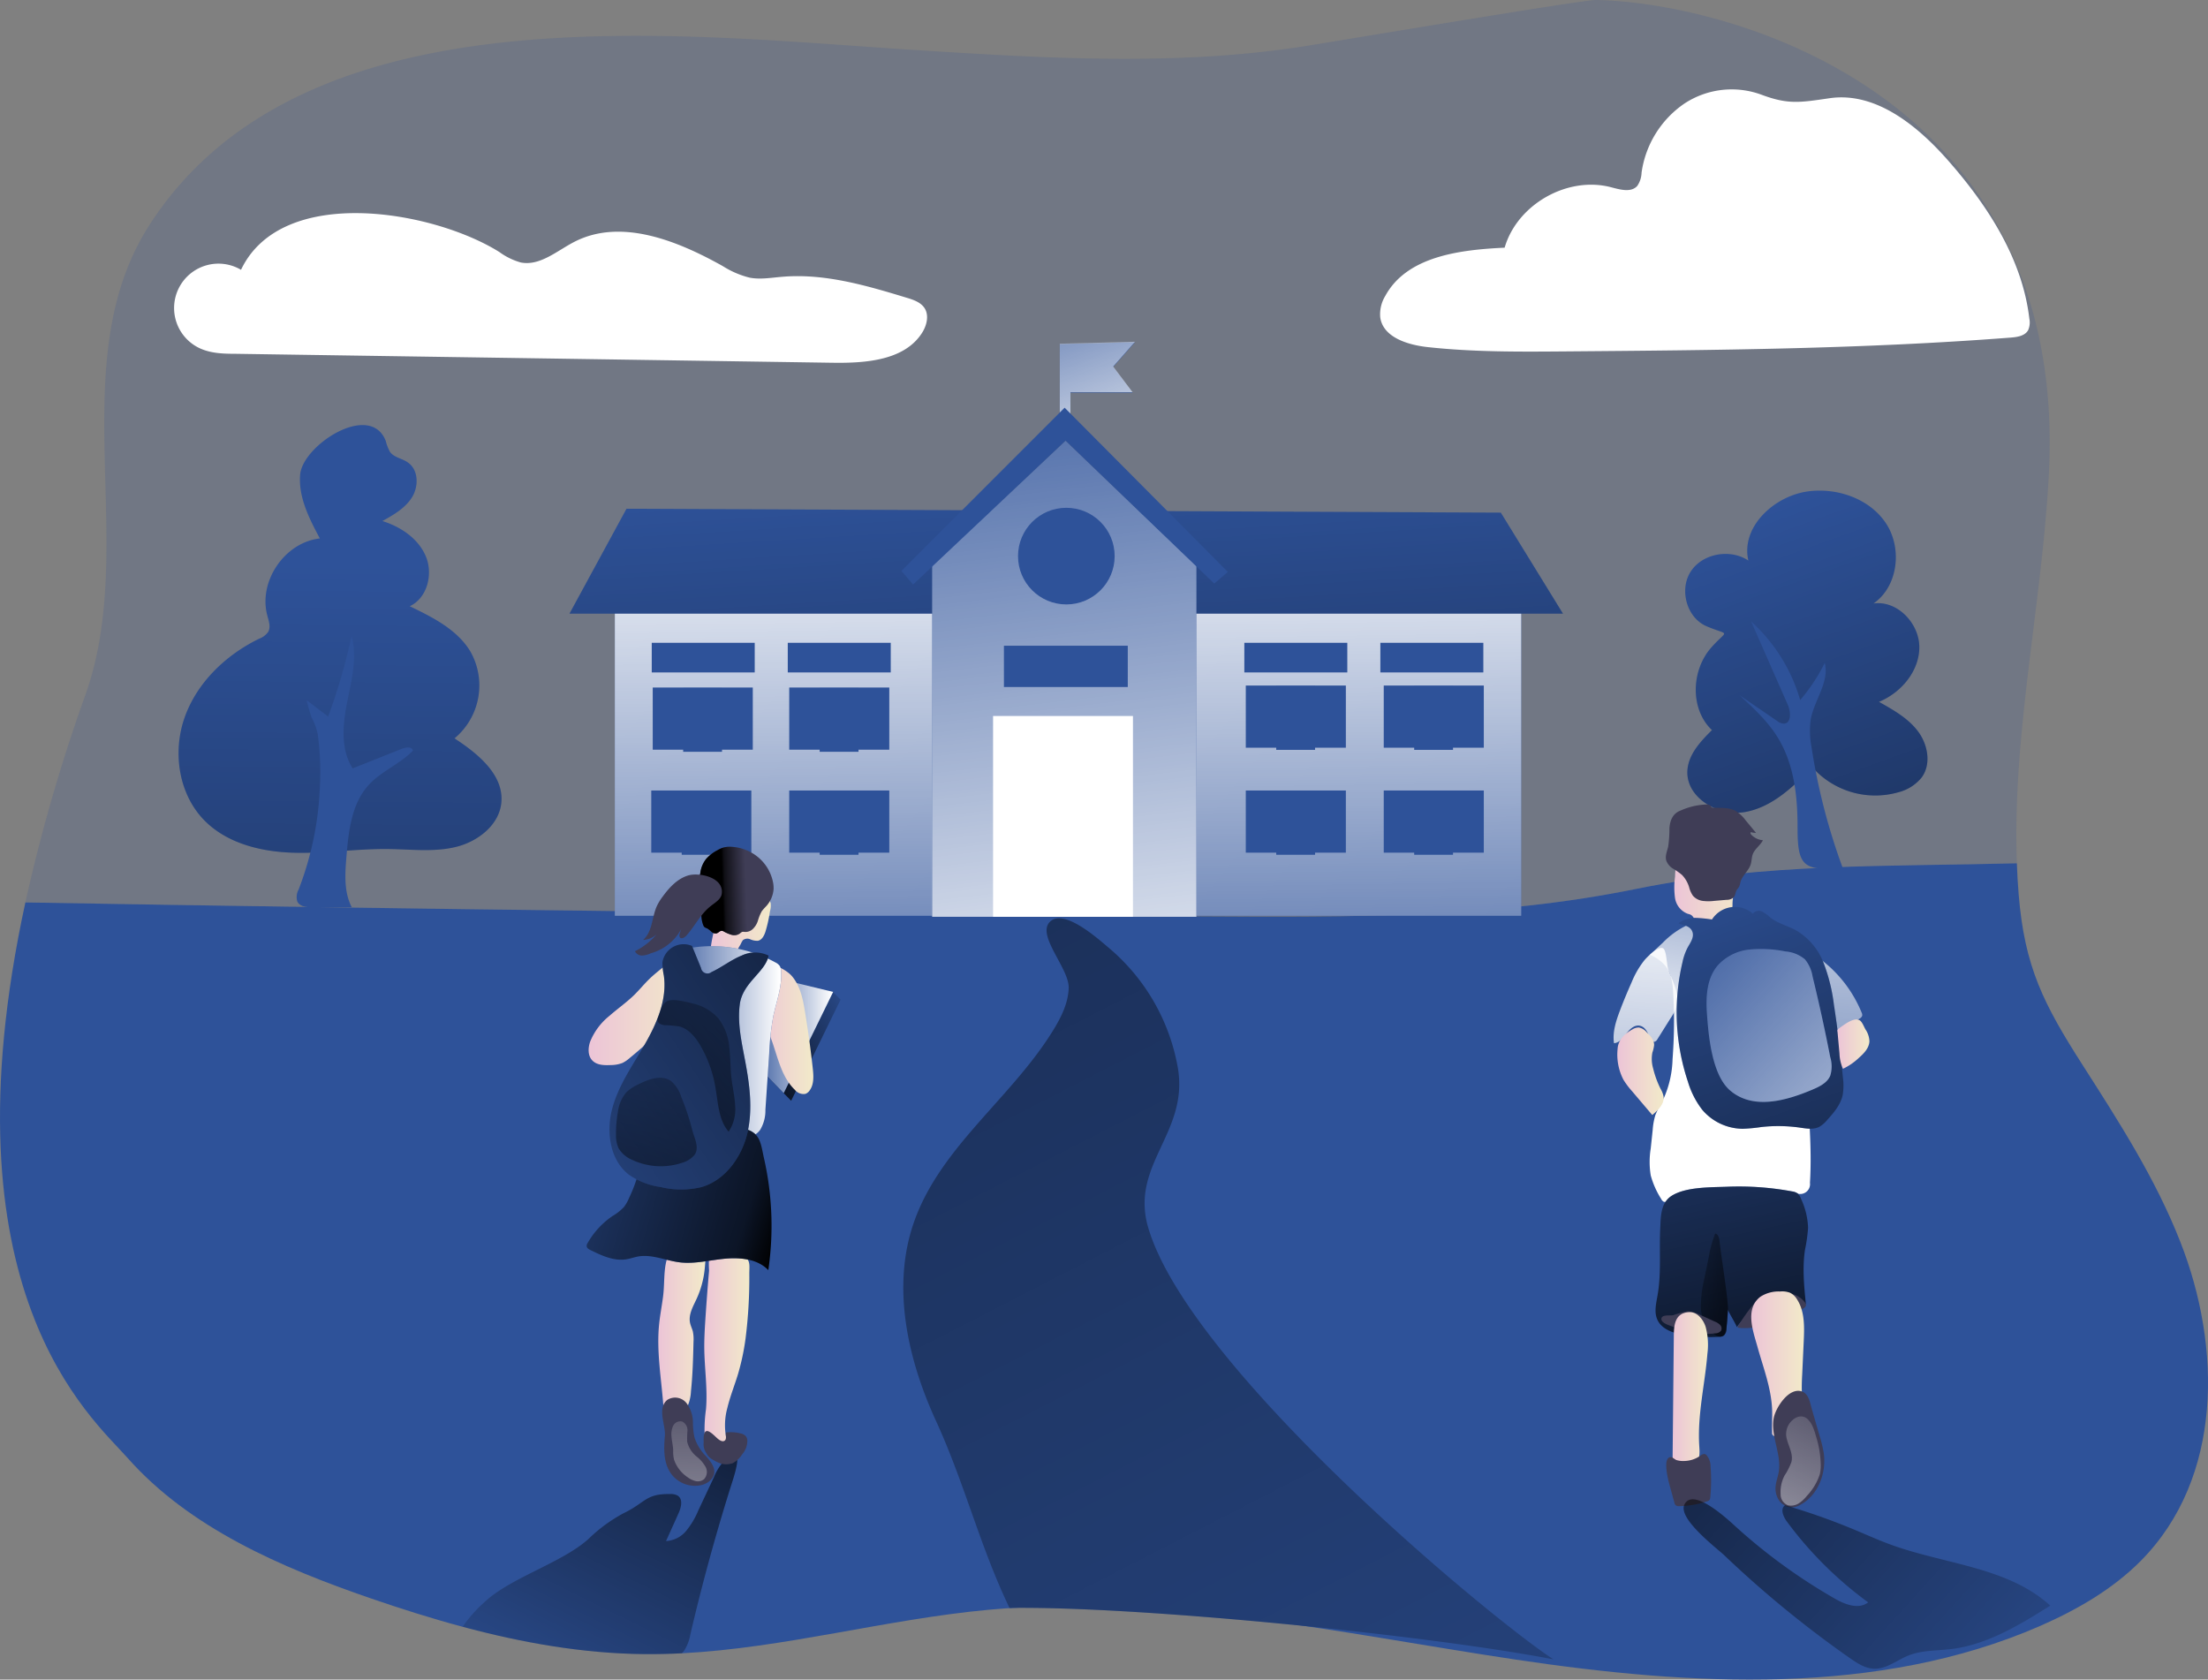 <svg id="Layer_1" data-name="Layer 1" xmlns="http://www.w3.org/2000/svg" xmlns:xlink="http://www.w3.org/1999/xlink" viewBox="0 0 515.05 391.75"><rect x="0" y="0" width="515.05" height="391.75" fill="#808080" stroke="none"/><defs><linearGradient id="linear-gradient" x1="241.9" y1="52.06" x2="266.18" y2="116.61" gradientUnits="userSpaceOnUse"><stop offset="0" stop-color="#fff" stop-opacity="0"/><stop offset="0.99" stop-color="#fff"/></linearGradient><linearGradient id="linear-gradient-2" x1="393.56" y1="255.05" x2="409.39" y2="255.05" gradientUnits="userSpaceOnUse"><stop offset="0" stop-color="#ecc4d7"/><stop offset="0.42" stop-color="#efd4d1"/><stop offset="1" stop-color="#f2eac9"/></linearGradient><linearGradient id="linear-gradient-3" x1="203.54" y1="233.02" x2="174.62" y2="248.13" gradientUnits="userSpaceOnUse"><stop offset="0.05" stop-opacity="0"/><stop offset="0.89" stop-opacity="0.75"/><stop offset="0.99"/></linearGradient><linearGradient id="linear-gradient-4" x1="174.37" y1="241.56" x2="194.34" y2="241.56" xlink:href="#linear-gradient"/><linearGradient id="linear-gradient-5" x1="121.16" y1="462.41" x2="177.02" y2="349.69" xlink:href="#linear-gradient-3"/><linearGradient id="linear-gradient-6" x1="167.26" y1="364.5" x2="177.83" y2="364.5" xlink:href="#linear-gradient-2"/><linearGradient id="linear-gradient-7" x1="156.55" y1="359.1" x2="167.55" y2="359.1" xlink:href="#linear-gradient-2"/><linearGradient id="linear-gradient-8" x1="179.25" y1="288.82" x2="192.73" y2="288.82" xlink:href="#linear-gradient-2"/><linearGradient id="linear-gradient-9" x1="250.46" y1="267.37" x2="248.14" y2="110.11" xlink:href="#linear-gradient"/><linearGradient id="linear-gradient-10" x1="246.65" y1="109.4" x2="261.37" y2="349.54" gradientUnits="userSpaceOnUse"><stop offset="0" stop-opacity="0"/><stop offset="0.99"/></linearGradient><linearGradient id="linear-gradient-11" x1="235.31" y1="62.11" x2="258.55" y2="260.94" xlink:href="#linear-gradient"/><linearGradient id="linear-gradient-12" x1="168.77" y1="264.53" x2="182.88" y2="264.53" xlink:href="#linear-gradient-2"/><linearGradient id="linear-gradient-13" x1="156.71" y1="292.01" x2="185.25" y2="292.01" xlink:href="#linear-gradient"/><linearGradient id="linear-gradient-14" x1="140.3" y1="284.37" x2="163.38" y2="284.37" xlink:href="#linear-gradient-2"/><linearGradient id="linear-gradient-15" x1="102.26" y1="309.64" x2="186.61" y2="334.43" xlink:href="#linear-gradient-3"/><linearGradient id="linear-gradient-16" x1="164.54" y1="363.9" x2="161.18" y2="462.54" xlink:href="#linear-gradient"/><linearGradient id="linear-gradient-17" x1="177.31" y1="256.34" x2="171.46" y2="256.51" xlink:href="#linear-gradient-3"/><linearGradient id="linear-gradient-18" x1="420.11" y1="217.16" x2="406.68" y2="297.21" xlink:href="#linear-gradient"/><linearGradient id="linear-gradient-19" x1="423.03" y1="354.96" x2="433.35" y2="222.07" xlink:href="#linear-gradient"/><linearGradient id="linear-gradient-20" x1="379.07" y1="386.4" x2="389.4" y2="253.51" xlink:href="#linear-gradient"/><linearGradient id="linear-gradient-21" x1="397.39" y1="245.71" x2="457.3" y2="409.42" xlink:href="#linear-gradient-10"/><linearGradient id="linear-gradient-22" x1="388.61" y1="263.16" x2="471.76" y2="339.85" xlink:href="#linear-gradient"/><linearGradient id="linear-gradient-23" x1="387.86" y1="257.05" x2="415.06" y2="381.34" xlink:href="#linear-gradient-3"/><linearGradient id="linear-gradient-24" x1="411.49" y1="366.75" x2="423.84" y2="366.75" xlink:href="#linear-gradient-2"/><linearGradient id="linear-gradient-25" x1="434.11" y1="365.85" x2="392.02" y2="452.62" xlink:href="#linear-gradient"/><linearGradient id="linear-gradient-26" x1="380.28" y1="298.55" x2="391.06" y2="298.55" xlink:href="#linear-gradient-2"/><linearGradient id="linear-gradient-27" x1="431.61" y1="292.22" x2="439.07" y2="292.22" xlink:href="#linear-gradient-2"/><linearGradient id="linear-gradient-28" x1="96.68" y1="343.09" x2="237.67" y2="247.55" xlink:href="#linear-gradient-3"/><linearGradient id="linear-gradient-29" x1="82.75" y1="180.61" x2="79.65" y2="521.98" xlink:href="#linear-gradient-10"/><linearGradient id="linear-gradient-30" x1="408.54" y1="168.82" x2="490.65" y2="396.57" xlink:href="#linear-gradient-10"/><linearGradient id="linear-gradient-31" x1="444" y1="706.43" x2="4.96" y2="-148.54" xlink:href="#linear-gradient-3"/><linearGradient id="linear-gradient-32" x1="389.57" y1="345.85" x2="416.32" y2="350.73" xlink:href="#linear-gradient-3"/><linearGradient id="linear-gradient-33" x1="393.14" y1="372.94" x2="401.38" y2="372.94" xlink:href="#linear-gradient-2"/><linearGradient id="linear-gradient-34" x1="501.95" y1="470.68" x2="351.67" y2="334.34" xlink:href="#linear-gradient-3"/><linearGradient id="linear-gradient-35" x1="192.22" y1="265.84" x2="135.07" y2="333.84" xlink:href="#linear-gradient-3"/><linearGradient id="linear-gradient-36" x1="166.62" y1="267.49" x2="143.13" y2="369.75" xlink:href="#linear-gradient-3"/></defs><title>Going to School</title><path d="M480.9,159.52c-1.61,30.24-8.54,60.26-7.45,90.51-29.68.78-59-.13-88.48,5.93-33.18,6.8-67.33,6.68-101.2,6.47q-137.43-.89-274.86-3.26A401.63,401.63,0,0,1,23,210.5c12.45-35.22-5.72-77.67,15-109.57,35.89-55.37,123.75-44,178.49-40.58,30.75,1.94,61.81,3.87,92.21-1.11,19.58-3.21,63.88-10.6,66.55-10.56C405.41,49.23,485.72,70,480.9,159.52Z" transform="translate(-2.99 -48.68)" fill="#2e5299" opacity="0.18" style="isolation:isolate"/><polygon points="247.21 80.25 247.21 99.4 249.7 99.4 249.7 91.58 264.2 91.58 259.67 85.58 264.77 79.8 247.21 80.25" fill="#2e5299"/><polygon points="247.21 80.16 247.21 99.31 249.7 99.31 249.7 91.49 264.2 91.49 259.67 85.49 264.77 79.71 247.21 80.16" fill="url(#linear-gradient)"/><path d="M502.4,412.7c-6.54,6.61-14.88,11.45-23.58,15.25-37.71,16.43-81.34,13.93-122.2,7.83s-81.89-15.46-123.15-11.62c-24,2.24-47.49,8.91-71.44,10.14q-4.32.22-8.67.19c-14.41-.13-28.61-2.65-42.48-6.38-7.19-1.92-14.3-4.18-21.32-6.59-21.14-7.26-42.44-16.54-56.8-32.77C24.33,379.22-10.8,349.9,8.91,259.17q137.42,2.38,274.86,3.26c33.87.21,68,.33,101.2-6.48,29.51-6,58.8-5.14,88.48-5.91.09,2.38.22,4.77.42,7.16,1.37,17.07,5.87,25.74,14.94,39.92,8.45,13.2,17,26.49,22.74,41.13C521.24,362.82,521.53,393.35,502.4,412.7Z" transform="translate(-2.99 -48.68)" fill="#2e5299"/><path d="M407.67,255.74c.43-1.65,1.08-3.24,1.53-4.89a3,3,0,0,0,.05-1.94,2.85,2.85,0,0,0-1.14-1.17,13.88,13.88,0,0,0-9.59-2.19,5.91,5.91,0,0,0-2.49.85,5.13,5.13,0,0,0-1.92,3.08,21.58,21.58,0,0,0-.39,3.69,18.37,18.37,0,0,0,0,5,4.68,4.68,0,0,0,3,3.66,4.1,4.1,0,0,1,.5.14c1,.39,1.11,1.73,1.94,2.33a2.74,2.74,0,0,0,1.54.41,6.33,6.33,0,0,0,6-3,4.47,4.47,0,0,0,.42-2.13A17.4,17.4,0,0,1,407.67,255.74Z" transform="translate(-2.99 -48.68)" fill="url(#linear-gradient-2)"/><polygon points="196.08 233.16 184.55 256.75 176.12 248.14 182.91 229.98 194.34 231.42 196.08 233.16" fill="url(#linear-gradient-3)"/><polygon points="194.34 231.42 182.81 255.01 174.37 246.4 181.17 228.24 194.34 231.42" fill="#2e5299"/><polygon points="194.34 231.36 182.81 254.94 174.37 246.34 181.17 228.17 194.34 231.36" fill="url(#linear-gradient-4)"/><path d="M173.79,394.36c-1.25,3.93-2.44,7.86-3.58,11.82q-3.39,11.74-6.17,23.67a10.53,10.53,0,0,1-1.36,3.68,4.82,4.82,0,0,1-.65.77q-4.32.22-8.67.19c-14.41-.13-28.61-2.65-42.48-6.38L111,428a30.46,30.46,0,0,1,4.88-5.52c6-5.75,18.12-9.24,24.32-14.79a36.4,36.4,0,0,1,8.25-6.06c5.15-2.47,5.1-4.57,10.81-4.47a3.26,3.26,0,0,1,1.88.41c1.21.87.73,2.75.11,4.12q-1.44,3.21-2.9,6.43a6.57,6.57,0,0,0,4.74-2.42,18.92,18.92,0,0,0,2.78-4.69l3.66-7.79a12.24,12.24,0,0,1,2.62-4.05C176.87,384.85,174.41,392.43,173.79,394.36Z" transform="translate(-2.99 -48.68)" fill="url(#linear-gradient-5)"/><path d="M175.13,369.22c-.8,2.62-1.83,5.17-2.47,7.83a15.19,15.19,0,0,0,0,8.11,3.1,3.1,0,0,1,.24,2.06,1.67,1.67,0,0,1-1.52,1,2.84,2.84,0,0,1-1.78-.65,6.48,6.48,0,0,1-2.26-4.76,33.94,33.94,0,0,1,.33-5.42c.42-4.88-.39-9.77-.4-14.66,0-1.81.09-3.62.2-5.42q.39-6.14.92-12.25a27.63,27.63,0,0,1,0-3.41c.23-.45,1.45-.14,1.88-.39,1.82-1.09,3.54.09,5.64.44,2.26.38,1.88,2.1,1.87,4a113.57,113.57,0,0,1-.88,15.2A55,55,0,0,1,175.13,369.22Z" transform="translate(-2.99 -48.68)" fill="url(#linear-gradient-6)"/><path d="M157.67,351c-.27,2.19-.71,4.35-.93,6.54-.65,6.39.54,12.8,1,19.2a3.15,3.15,0,0,0,.61,2,1.94,1.94,0,0,0,1.07.53,3.74,3.74,0,0,0,3.63-1.92,9.9,9.9,0,0,0,1.12-4.19c.4-3.83.5-7.68.59-11.53a9.06,9.06,0,0,0-.15-2.38c-.17-.67-.5-1.29-.65-2-.42-1.95.7-3.85,1.54-5.66a21.87,21.87,0,0,0,1.87-6.92c.24-2.48.56-4.91-2.32-5.56-3.41-.78-6,.71-6.72,4.13C157.81,345.76,158,348.44,157.67,351Z" transform="translate(-2.99 -48.68)" fill="url(#linear-gradient-7)"/><path d="M187.78,276.43c1.92,2.3,2.53,5.39,3,8.34q1.08,6.53,1.8,13.1c.19,1.76.32,3.71-.72,5.14a2.07,2.07,0,0,1-1,.81,2.6,2.6,0,0,1-2.46-.95c-3-2.89-3.9-7.22-5.26-11.14-1-2.8-2.24-5.51-3-8.37-.57-2.09-1.7-7.11.13-8.86C182.29,272.55,186.39,274.75,187.78,276.43Z" transform="translate(-2.99 -48.68)" fill="url(#linear-gradient-8)"/><rect x="143.42" y="141.09" width="211.43" height="72.51" fill="#2e5299"/><rect x="143.42" y="141.09" width="211.43" height="72.51" fill="url(#linear-gradient-9)"/><polygon points="146.14 118.66 132.84 143.13 364.59 143.13 350.09 119.57 146.14 118.66" fill="#2e5299"/><polygon points="146.14 118.66 132.84 143.13 364.59 143.13 350.09 119.57 146.14 118.66" fill="url(#linear-gradient-10)"/><polygon points="279.08 213.84 217.44 213.84 217.44 131.95 248.56 102.8 279.08 131.95 279.08 213.84" fill="#2e5299"/><polygon points="279.08 213.84 217.44 213.84 217.44 131.95 248.56 102.8 279.08 131.95 279.08 213.84" fill="url(#linear-gradient-11)"/><polygon points="210.27 133.16 212.99 136.34 248.56 102.8 283.24 136.11 286.41 133.39 248.34 95.09 210.27 133.16" fill="#2e5299"/><rect x="231.65" y="167" width="32.63" height="46.83" fill="#fff"/><rect x="234.18" y="150.61" width="28.89" height="9.63" fill="#2e5299"/><circle cx="248.74" cy="129.71" r="11.27" fill="#2e5299"/><rect x="152.03" y="149.93" width="24.02" height="6.91" fill="#2e5299"/><rect x="183.76" y="149.93" width="24.02" height="6.91" fill="#2e5299"/><rect x="290.26" y="149.93" width="24.02" height="6.91" fill="#2e5299"/><rect x="321.99" y="149.93" width="24.02" height="6.91" fill="#2e5299"/><rect x="152.26" y="160.36" width="23.34" height="14.5" fill="#2e5299"/><rect x="159.36" y="160.47" width="9.06" height="14.88" fill="#2e5299"/><rect x="184.1" y="160.36" width="23.34" height="14.5" fill="#2e5299"/><rect x="191.2" y="160.47" width="9.06" height="14.88" fill="#2e5299"/><rect x="184.1" y="184.38" width="23.34" height="14.5" fill="#2e5299"/><rect x="191.2" y="184.49" width="9.06" height="14.88" fill="#2e5299"/><rect x="151.92" y="184.38" width="23.34" height="14.5" fill="#2e5299"/><rect x="159.02" y="184.49" width="9.06" height="14.88" fill="#2e5299"/><rect x="322.78" y="184.38" width="23.34" height="14.5" fill="#2e5299"/><rect x="329.88" y="184.49" width="9.06" height="14.88" fill="#2e5299"/><rect x="290.6" y="184.38" width="23.34" height="14.5" fill="#2e5299"/><rect x="297.7" y="184.49" width="9.06" height="14.88" fill="#2e5299"/><rect x="322.78" y="159.9" width="23.34" height="14.5" fill="#2e5299"/><rect x="329.88" y="160.02" width="9.06" height="14.88" fill="#2e5299"/><rect x="290.6" y="159.9" width="23.34" height="14.5" fill="#2e5299"/><rect x="297.7" y="160.02" width="9.06" height="14.88" fill="#2e5299"/><path d="M181.54,266c-.3.92-.82,1.94-1.77,2.11a3.86,3.86,0,0,1-1.78-.35,1.67,1.67,0,0,0-1.72.22,5.32,5.32,0,0,0-.51.94c-.5.81-2.2,4-3.15,3.93a5.75,5.75,0,0,1-2.38-.65,2.83,2.83,0,0,1-1.44-1.92c-.14-.85.79-4.79,1-5.62a19.89,19.89,0,0,1,.75-2.64,8.1,8.1,0,0,1,1.76-2.32c1.88-1.86,4.24-3.54,6.89-3.54a3,3,0,0,1,1.5.33,3.35,3.35,0,0,1,1.07,1.08,7.17,7.17,0,0,1,1,1.74,4.64,4.64,0,0,1-.17,1.95A32.28,32.28,0,0,1,181.54,266Z" transform="translate(-2.99 -48.68)" fill="url(#linear-gradient-12)"/><path d="M164.17,269.75a30.92,30.92,0,0,1,19.73,3.43,2.57,2.57,0,0,1,1,.84,2.42,2.42,0,0,1,.28,1.09c.29,3.52-1,6.94-1.77,10.4a62.41,62.41,0,0,0-1,8.95l-.88,13.08a8.71,8.71,0,0,1-1.24,4.7c-1.14,1.53-3.16,2.13-5.06,2.32a23.7,23.7,0,0,1-9.58-1.22,14.36,14.36,0,0,1-5.69-3.06,11.77,11.77,0,0,1-3.23-8,29.79,29.79,0,0,1,1.21-8.68c1.33-5.31,3-10.62,3.05-16.09C161,274.38,160.26,270.38,164.17,269.75Z" transform="translate(-2.99 -48.68)" fill="#2e5299"/><path d="M164.17,269.75a30.92,30.92,0,0,1,19.73,3.43,2.57,2.57,0,0,1,1,.84,2.42,2.42,0,0,1,.28,1.09c.29,3.52-1,6.94-1.77,10.4a62.41,62.41,0,0,0-1,8.95l-.88,13.08a8.71,8.71,0,0,1-1.24,4.7c-1.14,1.53-3.16,2.13-5.06,2.32a23.7,23.7,0,0,1-9.58-1.22,14.36,14.36,0,0,1-5.69-3.06,11.77,11.77,0,0,1-3.23-8,29.79,29.79,0,0,1,1.21-8.68c1.33-5.31,3-10.62,3.05-16.09C161,274.38,160.26,270.38,164.17,269.75Z" transform="translate(-2.99 -48.68)" fill="url(#linear-gradient-13)"/><path d="M154.6,276.89c-1.28,1.22-2.39,2.6-3.65,3.84-1.81,1.77-3.9,3.22-5.8,4.89a14.84,14.84,0,0,0-4.49,6c-.51,1.46-.59,3.26.48,4.39s2.78,1.16,4.3,1.09a7.75,7.75,0,0,0,2.72-.48,7.58,7.58,0,0,0,1.71-1.16A112.26,112.26,0,0,0,161,285a9.23,9.23,0,0,0,1.84-2.51,8.16,8.16,0,0,0,.54-3.47c0-1.43-.07-7.4-2.2-7.44-1,0-2.38,1.78-3.12,2.38C156.89,274.93,155.69,275.84,154.6,276.89Z" transform="translate(-2.99 -48.68)" fill="url(#linear-gradient-14)"/><path d="M181.21,318.87a71.4,71.4,0,0,1,1,26.06c-2.46-2.57-6.41-3-10-2.68s-7.08,1.28-10.61.87c-3.29-.39-6.51-1.95-9.77-1.37-.92.17-1.81.5-2.74.65-2.88.47-5.72-.85-8.35-2.14-.39-.19-.84-.45-.9-.89a1.27,1.27,0,0,1,.25-.81,19.06,19.06,0,0,1,5.73-6.22,12.07,12.07,0,0,0,2.72-2.14,9.65,9.65,0,0,0,1.19-2.1,34.68,34.68,0,0,0,1.87-4.77c.71-2.59.79-5.31,1.37-7.92s1.83-5.28,4.15-6.62,5-1.1,7.46-.55c4.16.92,8.09,2.66,12.2,3.75C180.41,312.93,180.45,315.48,181.21,318.87Z" transform="translate(-2.99 -48.68)" fill="#2e5299"/><path d="M181.21,318.87a71.4,71.4,0,0,1,1,26.06c-2.46-2.57-6.41-3-10-2.68s-7.08,1.28-10.61.87c-3.29-.39-6.51-1.95-9.77-1.37-.92.17-1.81.5-2.74.65-2.88.47-5.72-.85-8.35-2.14-.39-.19-.84-.45-.9-.89a1.27,1.27,0,0,1,.25-.81,19.06,19.06,0,0,1,5.73-6.22,12.07,12.07,0,0,0,2.72-2.14,9.65,9.65,0,0,0,1.19-2.1,34.68,34.68,0,0,0,1.87-4.77c.71-2.59.79-5.31,1.37-7.92s1.83-5.28,4.15-6.62,5-1.1,7.46-.55c4.16.92,8.09,2.66,12.2,3.75C180.41,312.93,180.45,315.48,181.21,318.87Z" transform="translate(-2.99 -48.68)" fill="url(#linear-gradient-15)"/><path d="M158.66,375.19a3.39,3.39,0,0,1,4.44.72,7.53,7.53,0,0,1,1.53,4.63A16.35,16.35,0,0,0,165,384a11,11,0,0,0,2.65,4.3c1,1.15,2.15,2.48,1.94,4s-1.74,2.53-3.25,2.82a6.9,6.9,0,0,1-6.53-2.35c-2.12-2.6-2-6.11-1.72-9.25C158.26,381,156.23,377.12,158.66,375.19Z" transform="translate(-2.99 -48.68)" fill="#3f3d56"/><path d="M159.63,383.73a4.63,4.63,0,0,1,.38-2.48,1.86,1.86,0,0,1,2.11-1,2.22,2.22,0,0,1,1.23,2.12,22.8,22.8,0,0,0-.06,2.61,6.42,6.42,0,0,0,2.31,3.52,8,8,0,0,1,2,2.37,2.47,2.47,0,0,1-.42,2.86,2.33,2.33,0,0,1-1.9.41,4.93,4.93,0,0,1-1.81-.85,8.14,8.14,0,0,1-3.24-4.12,8.32,8.32,0,0,1-.21-2.22C160,385.87,159.69,384.81,159.63,383.73Z" transform="translate(-2.99 -48.68)" fill="url(#linear-gradient-16)"/><path d="M173.53,390.06A4.29,4.29,0,0,1,171,390a10.74,10.74,0,0,1-2.13-1.1,3.13,3.13,0,0,1-1.09-1.24,3.64,3.64,0,0,1-.65-2.54c0-.61-.14-2.35.6-2.63s2.2,1.38,2.73,1.8,1.16.77,1.62.37.12-1.23.27-1.87a9.34,9.34,0,0,1,3.37.22,2.41,2.41,0,0,1,1.13.53,1.75,1.75,0,0,1,.46,1,4.73,4.73,0,0,1-1.19,3.34,5.63,5.63,0,0,1-2.35,2.14Z" transform="translate(-2.99 -48.68)" fill="#3f3d56"/><path d="M172.7,252.9a2.26,2.26,0,0,1,1,2.25,1,1,0,0,1-.25.53.83.83,0,0,1-1.06-.07,3.46,3.46,0,0,1-.66-.94c-.24-.41-1.48-1.49-1.29-1.82C170.79,252.24,172.27,252.62,172.7,252.9Z" transform="translate(-2.99 -48.68)" fill="none" stroke="#3cb6d5" stroke-miterlimit="10" stroke-width="1.51"/><path d="M167.73,249a9.07,9.07,0,0,1,2.59-2,6.73,6.73,0,0,1,1.48-.65,6,6,0,0,1,1.84-.15,10.57,10.57,0,0,1,6.13,2.37,10.2,10.2,0,0,1,3.47,5.57,7.07,7.07,0,0,1,.2,1.94,6.66,6.66,0,0,1-1.75,4,12.87,12.87,0,0,0-1,1.13,10.63,10.63,0,0,0-.91,2.24,4.62,4.62,0,0,1-1.13,1.86,2.45,2.45,0,0,1-2,.73,1.28,1.28,0,0,0-.55,0,1.64,1.64,0,0,0-.49.35,2.23,2.23,0,0,1-1.91.35,7.93,7.93,0,0,1-1.85-.79,1.19,1.19,0,0,0-.51-.17c-.44,0-.75.46-1.17.59a1.38,1.38,0,0,1-1.21-.35,6,6,0,0,0-1-.79,2.37,2.37,0,0,1-.64-.31,1.22,1.22,0,0,1-.3-.5c-1-2.6.13-5.6-.7-8.25a5.13,5.13,0,0,1-.47-2c.06-.61.38-1.18.49-1.78A6.53,6.53,0,0,1,167.73,249Z" transform="translate(-2.99 -48.68)" fill="#3f3d56"/><path d="M167.73,249a9.07,9.07,0,0,1,2.59-2,6.73,6.73,0,0,1,1.48-.65,6,6,0,0,1,1.84-.15,10.57,10.57,0,0,1,6.13,2.37,10.2,10.2,0,0,1,3.47,5.57,7.07,7.07,0,0,1,.2,1.94,6.66,6.66,0,0,1-1.75,4,12.87,12.87,0,0,0-1,1.13,10.63,10.63,0,0,0-.91,2.24,4.62,4.62,0,0,1-1.13,1.86,2.45,2.45,0,0,1-2,.73,1.28,1.28,0,0,0-.55,0,1.64,1.64,0,0,0-.49.35,2.23,2.23,0,0,1-1.91.35,7.93,7.93,0,0,1-1.85-.79,1.19,1.19,0,0,0-.51-.17c-.44,0-.75.46-1.17.59a1.38,1.38,0,0,1-1.21-.35,6,6,0,0,0-1-.79,2.37,2.37,0,0,1-.64-.31,1.22,1.22,0,0,1-.3-.5c-1-2.6.13-5.6-.7-8.25a5.13,5.13,0,0,1-.47-2c.06-.61.38-1.18.49-1.78A6.53,6.53,0,0,1,167.73,249Z" transform="translate(-2.99 -48.68)" fill="url(#linear-gradient-17)"/><path d="M387.85,271.38l3-2.8a19.53,19.53,0,0,1,5.61-4.06,16.62,16.62,0,0,1,6.69-.9c3.31.08,6.6.46,9.89.84,4.27.49,8.17,2.57,11.83,4.83a225.79,225.79,0,0,0-.5,29.77c.43,8.5,1.34,17,.82,25.51a2.29,2.29,0,0,1-2.91,2.51c-5.25,0-10.47-1-15.72-1a39.16,39.16,0,0,0-14.51,2.78,1.33,1.33,0,0,1-.93.13,1.35,1.35,0,0,1-.62-.65,19.92,19.92,0,0,1-2.45-5.5,19.58,19.58,0,0,1,0-6.3l.46-4.36a15.54,15.54,0,0,1,.63-3.45,36.57,36.57,0,0,1,2-4,24,24,0,0,0,2-9,117.69,117.69,0,0,0,.17-15.14c-.13-2.32-.38-4.78-1.82-6.59A9.2,9.2,0,0,0,387.85,271.38Z" transform="translate(-2.99 -48.68)" fill="#2e5299"/><path d="M437.26,284.9a1.28,1.28,0,0,1,.12.69,1.22,1.22,0,0,1-.58.65,38.33,38.33,0,0,1-6.23,3.4,2.69,2.69,0,0,1-1.91.29,2.79,2.79,0,0,1-1.1-.95c-1.7-2.07-3.39-4.15-5.09-6.23a8.15,8.15,0,0,1-1.27-1.91,7.34,7.34,0,0,1-.42-2c-.22-2.1-1.1-6.7.69-8.32s4.72.79,6.24,1.94A29.63,29.63,0,0,1,437.26,284.9Z" transform="translate(-2.99 -48.68)" fill="#2e5299"/><path d="M386.59,272.63a20.87,20.87,0,0,0-3,5.17c-.95,2.13-1.85,4.29-2.68,6.47-.94,2.48-1.82,5.11-1.43,7.73,1.25-.1,2.12-1.24,2.88-2.24s1.82-2.05,3.06-1.85,1.87,1.43,2.28,2.55c.23.62.7,1.39,1.32,1.18a1.27,1.27,0,0,0,.6-.59l3.06-4.88a10.32,10.32,0,0,0,1.41-2.84c.77-2.93-1-5.82-2-8.7-.31-.95-.36-4.48-1.23-4.8C389.69,269.39,387.25,271.85,386.59,272.63Z" transform="translate(-2.99 -48.68)" fill="#2e5299"/><path d="M387.85,271.38l3-2.8a19.53,19.53,0,0,1,5.61-4.06,16.62,16.62,0,0,1,6.69-.9c3.31.08,6.6.46,9.89.84,4.27.49,8.17,2.57,11.83,4.83a225.79,225.79,0,0,0-.5,29.77c.43,8.5,1.34,17,.82,25.51a2.29,2.29,0,0,1-2.91,2.51c-5.25,0-10.47-1-15.72-1a39.16,39.16,0,0,0-14.51,2.78,1.33,1.33,0,0,1-.93.13,1.35,1.35,0,0,1-.62-.65,19.92,19.92,0,0,1-2.45-5.5,19.58,19.58,0,0,1,0-6.3l.46-4.36a15.54,15.54,0,0,1,.63-3.45,36.57,36.57,0,0,1,2-4,24,24,0,0,0,2-9,117.69,117.69,0,0,0,.17-15.14c-.13-2.32-.38-4.78-1.82-6.59A9.2,9.2,0,0,0,387.85,271.38Z" transform="translate(-2.99 -48.68)" fill="url(#linear-gradient-18)"/><path d="M437.26,284.9a1.28,1.28,0,0,1,.12.69,1.22,1.22,0,0,1-.58.65,38.33,38.33,0,0,1-6.23,3.4,2.69,2.69,0,0,1-1.91.29,2.79,2.79,0,0,1-1.1-.95c-1.7-2.07-3.39-4.15-5.09-6.23a8.15,8.15,0,0,1-1.27-1.91,7.34,7.34,0,0,1-.42-2c-.22-2.1-1.1-6.7.69-8.32s4.72.79,6.24,1.94A29.63,29.63,0,0,1,437.26,284.9Z" transform="translate(-2.99 -48.68)" fill="url(#linear-gradient-19)"/><path d="M386.59,272.63a20.87,20.87,0,0,0-3,5.17c-.95,2.13-1.85,4.29-2.68,6.47-.94,2.48-1.82,5.11-1.43,7.73,1.25-.1,2.12-1.24,2.88-2.24s1.82-2.05,3.06-1.85,1.87,1.43,2.28,2.55c.23.62.7,1.39,1.32,1.18a1.27,1.27,0,0,0,.6-.59l3.06-4.88a10.32,10.32,0,0,0,1.41-2.84c.77-2.93-1-5.82-2-8.7-.31-.95-.36-4.48-1.23-4.8C389.69,269.39,387.25,271.85,386.59,272.63Z" transform="translate(-2.99 -48.68)" fill="url(#linear-gradient-20)"/><path d="M397.81,266.14c.37,1.28-.6,2.51-1.22,3.68a13.24,13.24,0,0,0-1.14,3.31A51,51,0,0,0,396.73,301a20,20,0,0,0,3.35,6.55,12.52,12.52,0,0,0,9.45,4.41,38.12,38.12,0,0,0,4.26-.4,35.76,35.76,0,0,1,9.07.13c1.5.22,3.12.51,4.48-.17a6.69,6.69,0,0,0,1.87-1.61c1.55-1.71,3.11-3.54,3.61-5.79a13.55,13.55,0,0,0,.05-4.17q-.8-8.49-2.09-16.92a41,41,0,0,0-2.38-9.68,15.19,15.19,0,0,0-6.26-7.56c-2-1.14-4.37-1.67-6.18-3.09a8.82,8.82,0,0,0-1.94-1.41,1.71,1.71,0,0,0-2.14.5,6.36,6.36,0,0,0-9.55,1.36,31.66,31.66,0,0,0-4-.39c-1.17.13-3,.44-3.8,1.32C395.74,264.49,397.38,264.65,397.81,266.14Z" transform="translate(-2.99 -48.68)" fill="#2e5299"/><path d="M397.81,266.14c.37,1.28-.6,2.51-1.22,3.68a13.24,13.24,0,0,0-1.14,3.31A51,51,0,0,0,396.73,301a20,20,0,0,0,3.35,6.55,12.52,12.52,0,0,0,9.45,4.41,38.12,38.12,0,0,0,4.26-.4,35.76,35.76,0,0,1,9.07.13c1.5.22,3.12.51,4.48-.17a6.69,6.69,0,0,0,1.87-1.61c1.55-1.71,3.11-3.54,3.61-5.79a13.55,13.55,0,0,0,.05-4.17q-.8-8.49-2.09-16.92a41,41,0,0,0-2.38-9.68,15.19,15.19,0,0,0-6.26-7.56c-2-1.14-4.37-1.67-6.18-3.09a8.82,8.82,0,0,0-1.94-1.41,1.71,1.71,0,0,0-2.14.5,6.36,6.36,0,0,0-9.55,1.36,31.66,31.66,0,0,0-4-.39c-1.17.13-3,.44-3.8,1.32C395.74,264.49,397.38,264.65,397.81,266.14Z" transform="translate(-2.99 -48.68)" fill="url(#linear-gradient-21)"/><path d="M401.15,284.92c-.27-3.9,0-8.18,2.6-11.15a11.59,11.59,0,0,1,7.34-3.62,28.44,28.44,0,0,1,8.33.44,8.07,8.07,0,0,1,4.58,1.83,8.28,8.28,0,0,1,1.8,4q2.28,9.36,4.12,18.82a7.41,7.41,0,0,1,0,4.35c-.75,1.75-2.68,2.63-4.44,3.36-5.68,2.36-13.36,4.68-18.77.2C402.28,299.55,401.51,290.13,401.15,284.92Z" transform="translate(-2.99 -48.68)" fill="#2e5299"/><path d="M401.15,284.92c-.27-3.9,0-8.18,2.6-11.15a11.59,11.59,0,0,1,7.34-3.62,28.44,28.44,0,0,1,8.33.44,8.07,8.07,0,0,1,4.58,1.83,8.28,8.28,0,0,1,1.8,4q2.28,9.36,4.12,18.82a7.41,7.41,0,0,1,0,4.35c-.75,1.75-2.68,2.63-4.44,3.36-5.68,2.36-13.36,4.68-18.77.2C402.28,299.55,401.51,290.13,401.15,284.92Z" transform="translate(-2.99 -48.68)" fill="url(#linear-gradient-22)"/><path d="M389.65,350.74c-.33,1.92-.85,4-.06,5.73,1,2.28,3.74,3.17,6.2,3.57a38.25,38.25,0,0,0,8.21.44,2,2,0,0,0,1.11-.28,2.12,2.12,0,0,0,.62-1.63l.33-4.43-.07,1.19a13.48,13.48,0,0,1,18.25-2.45c-.42-4.22-.84-8.49-.21-12.68a37.39,37.39,0,0,0,.72-5.14,17.22,17.22,0,0,0-1.66-6.8,2.91,2.91,0,0,0-.85-1.27,3,3,0,0,0-1.2-.42,67.86,67.86,0,0,0-15.19-1.09c-3.82.15-9.8,0-13.08,2.22-2.41,1.66-2.38,4.75-2.5,7.39C390,340.3,390.55,345.58,389.65,350.74Z" transform="translate(-2.99 -48.68)" fill="#2e5299"/><path d="M389.65,350.74c-.33,1.92-.85,4-.06,5.73,1,2.28,3.74,3.17,6.2,3.57a38.25,38.25,0,0,0,8.21.44,2,2,0,0,0,1.11-.28,2.12,2.12,0,0,0,.62-1.63l.33-4.43c0,.4,2.07,3.68,2.05,4.08,4.12-5.44,10.72-9.5,16.13-5.34-.42-4.22-.84-8.49-.21-12.68a37.39,37.39,0,0,0,.72-5.14,17.22,17.22,0,0,0-1.66-6.8,2.91,2.91,0,0,0-.85-1.27,3,3,0,0,0-1.2-.42,67.86,67.86,0,0,0-15.19-1.09c-3.82.15-9.8,0-13.08,2.22-2.41,1.66-2.38,4.75-2.5,7.39C390,340.3,390.55,345.58,389.65,350.74Z" transform="translate(-2.99 -48.68)" fill="url(#linear-gradient-23)"/><path d="M408.4,358a.31.31,0,0,0-.07.21c0,.12.18.16.31.18,4,.44,8-1.22,11.67-2.92l3-1.41c.46-.22,1-.56.95-1.07a1.12,1.12,0,0,0-.25-.54,5.49,5.49,0,0,0-3.12-2,10.74,10.74,0,0,0-3.75-.18,6.9,6.9,0,0,0-4.8,2.22A47.61,47.61,0,0,0,408.4,358Z" transform="translate(-2.99 -48.68)" fill="#3f3d56"/><path d="M416.37,377.66c.05,1.7-.09,3.41,0,5.1a.75.75,0,0,0,1,.87,11.67,11.67,0,0,0,5.24-2.52,3,3,0,0,0,1.14-1.24,3.18,3.18,0,0,0,.05-1.41c-.22-1.67-.44-3.35-.5-5-.05-1.4,0-2.8.08-4.2l.36-7.79c.15-3.3.25-6.83-1.5-9.62a4.1,4.1,0,0,0-1.69-1.64,5.22,5.22,0,0,0-2.36-.3,7.79,7.79,0,0,0-4.58,1.24c-3.68,2.87-1.64,8.13-.64,11.75C414.31,367.73,416.21,372.55,416.37,377.66Z" transform="translate(-2.99 -48.68)" fill="url(#linear-gradient-24)"/><path d="M416.74,379.43c-.78,4.17,1.86,8.39,1.17,12.56-.19,1.14-.63,2.23-.73,3.38a4.91,4.91,0,0,0,.94,3.45,3.63,3.63,0,0,0,3.19,1.42,4.67,4.67,0,0,0,1.75-.63c4.06-2.26,6-7.38,5.35-12a29.94,29.94,0,0,0-.92-3.85q-.94-3.22-1.87-6.45c-.4-1.39-.69-3.5-2.27-4.07C420.31,372.14,417.19,377,416.74,379.43Z" transform="translate(-2.99 -48.68)" fill="#3f3d56"/><path d="M420.87,389.66a14.27,14.27,0,0,1-1.57,3.12,8.17,8.17,0,0,0-.95,4.38,2.69,2.69,0,0,0,1.78,2.64,3.38,3.38,0,0,0,2.51-.51,8,8,0,0,0,1.84-1.72,13.23,13.23,0,0,0,3-5,9.31,9.31,0,0,0,.21-2.73,23.06,23.06,0,0,0-.89-5.48c-.45-1.51-.91-3.57-2.19-4.71-1.11-1-2.56-.66-3.65.41a4.29,4.29,0,0,0-1.13,4.39C420.28,386.17,421.31,387.83,420.87,389.66Z" transform="translate(-2.99 -48.68)" fill="url(#linear-gradient-25)"/><path d="M381.67,300.5a17.87,17.87,0,0,0,2,2.67l4.74,5.58c1.37-1.14,2.89-2.62,2.62-4.39a5.72,5.72,0,0,0-.68-1.71,22.24,22.24,0,0,1-1.74-4.76,7.87,7.87,0,0,1-.18-3.7,7.84,7.84,0,0,0,.41-1.77c0-1.19-.9-2.16-1.76-3a3.18,3.18,0,0,0-1.79-1.08,2.78,2.78,0,0,0-1.5.43c-1.81,1-3.35,2.45-3.47,4.56A12.75,12.75,0,0,0,381.67,300.5Z" transform="translate(-2.99 -48.68)" fill="url(#linear-gradient-26)"/><path d="M439.06,291.53c-.05,1.58-1.27,2.84-2.46,3.89a14.18,14.18,0,0,1-3.71,2.55,9.35,9.35,0,0,1-.81-3.55l-.46-5.05a1,1,0,0,1,0-.46.92.92,0,0,1,.33-.35c1-.72,3.5-2.73,4.84-1.9.6.37,1,1.54,1.36,2.14A5.25,5.25,0,0,1,439.06,291.53Z" transform="translate(-2.99 -48.68)" fill="url(#linear-gradient-27)"/><path d="M175.56,282.91c-.59,4.4.42,8.83,1.24,13.19,1.07,5.63,1.83,11.48.49,17s-5.16,10.86-10.66,12.46a20.25,20.25,0,0,1-9.48,0,17.31,17.31,0,0,1-7.42-2.86c-4.48-3.43-5.39-10-3.92-15.47s4.83-10.16,7.64-15.06,5.19-10.45,4.38-16a14.61,14.61,0,0,1-.32-3,5,5,0,0,1,6.9-3.86l2.11,5.16a1.51,1.51,0,0,0,2.45.93c2.42-1.12,4.53-2.83,7-3.83a7.24,7.24,0,0,1,6.31,0C181.53,275.43,176.24,277.83,175.56,282.91Z" transform="translate(-2.99 -48.68)" fill="#2e5299"/><path d="M175.56,282.91c-.59,4.4.42,8.83,1.24,13.19,1.07,5.63,1.83,11.48.49,17s-5.16,10.86-10.66,12.46a20.25,20.25,0,0,1-9.48,0,17.31,17.31,0,0,1-7.42-2.86c-4.48-3.43-5.39-10-3.92-15.47s4.83-10.16,7.64-15.06,5.19-10.45,4.38-16a14.61,14.61,0,0,1-.32-3,5,5,0,0,1,6.9-3.86l2.11,5.16a1.51,1.51,0,0,0,2.45.93c2.42-1.12,4.53-2.83,7-3.83a7.24,7.24,0,0,1,6.31,0C181.53,275.43,176.24,277.83,175.56,282.91Z" transform="translate(-2.99 -48.68)" fill="url(#linear-gradient-28)"/><path d="M73,159.4c-.43,5.24,2.12,10.22,4.6,14.87-8.19.91-14.41,10-12.25,18,.34,1.26.84,2.67.2,3.8a4.48,4.48,0,0,1-2.12,1.59c-7.77,3.79-14.49,10.21-17.37,18.36s-1.4,18,4.71,24.12c5.26,5.27,13.06,7.19,20.5,7.43s14.87-.95,22.32-.86c5.27.06,10.64.76,15.76-.49s10.12-5.12,10.59-10.38c.58-6.47-5.48-11.38-10.93-14.94a16.06,16.06,0,0,0,3.69-20.29c-3.09-5.1-8.76-7.94-14.13-10.53,4.08-1.9,5.5-7.47,3.76-11.62s-5.84-6.91-10.14-8.25c2.61-1.45,5.33-3,6.91-5.54s1.53-6.36-.91-8.08c-1.35-1-3.25-1.16-4.22-2.5a10.44,10.44,0,0,1-1-2.57C89.35,142.25,73.56,152.53,73,159.4Z" transform="translate(-2.99 -48.68)" fill="#2e5299"/><path d="M402.22,199.66c-4.75,5.31-5.06,14.41.11,19.31-2.64,2.62-5.43,5.59-5.72,9.3-.49,6.38,7.13,10.92,13.43,9.81s11.23-5.86,15.7-10.44a19.64,19.64,0,0,0,20.11,5.82,10.19,10.19,0,0,0,5.43-3.48c2.24-3.11,1.42-7.64-.88-10.71s-5.76-5-9.11-6.89c5.17-2.14,9.4-7.14,9.41-12.73s-5.16-11-10.7-10.21c5.73-3.93,6.76-12.77,3-18.58s-11.37-8.49-18.25-7.57c-7.94,1.06-15.76,8.34-13.92,16.14-4.21-2.81-10.64-1.71-13.42,2.51s-1,10.81,3.65,12.8C406.55,197.09,406.1,195.31,402.22,199.66Z" transform="translate(-2.99 -48.68)" fill="#2e5299"/><path d="M73,159.4c-.43,5.24,2.12,10.22,4.6,14.87-8.19.91-14.41,10-12.25,18,.34,1.26.84,2.67.2,3.8a4.48,4.48,0,0,1-2.12,1.59c-7.77,3.79-14.49,10.21-17.37,18.36s-1.4,18,4.71,24.12c5.26,5.27,13.06,7.19,20.5,7.43s14.87-.95,22.32-.86c5.27.06,10.64.76,15.76-.49s10.12-5.12,10.59-10.38c.58-6.47-5.48-11.38-10.93-14.94a16.06,16.06,0,0,0,3.69-20.29c-3.09-5.1-8.76-7.94-14.13-10.53,4.08-1.9,5.5-7.47,3.76-11.62s-5.84-6.91-10.14-8.25c2.61-1.45,5.33-3,6.91-5.54s1.53-6.36-.91-8.08c-1.35-1-3.25-1.16-4.22-2.5a10.44,10.44,0,0,1-1-2.57C89.35,142.25,73.56,152.53,73,159.4Z" transform="translate(-2.99 -48.68)" fill="url(#linear-gradient-29)"/><path d="M402.22,199.66c-4.75,5.31-5.06,14.41.11,19.31-2.64,2.62-5.43,5.59-5.72,9.3-.49,6.38,7.13,10.92,13.43,9.81s11.23-5.86,15.7-10.44a19.64,19.64,0,0,0,20.11,5.82,10.19,10.19,0,0,0,5.43-3.48c2.24-3.11,1.42-7.64-.88-10.71s-5.76-5-9.11-6.89c5.17-2.14,9.4-7.14,9.41-12.73s-5.16-11-10.7-10.21c5.73-3.93,6.76-12.77,3-18.58s-11.37-8.49-18.25-7.57c-7.94,1.06-15.76,8.34-13.92,16.14-4.21-2.81-10.64-1.71-13.42,2.51s-1,10.81,3.65,12.8C406.55,197.09,406.1,195.31,402.22,199.66Z" transform="translate(-2.99 -48.68)" fill="url(#linear-gradient-30)"/><path d="M417.49,220.4c-2.32-3.66-5.56-6.64-8.75-9.58l8.77,6a2.7,2.7,0,0,0,1.61.64c1.75-.09,1.62-2.73.92-4.34l-8.57-19.49a39.51,39.51,0,0,1,11.44,18.33,41.5,41.5,0,0,0,5.73-8.67c1.15,4.49-2.5,8.72-3.29,13.29a20.73,20.73,0,0,0,.24,6.57,143.44,143.44,0,0,0,7.29,28.09c-9.1.49-10.59-.32-10.58-9.43C422.31,234.42,421.52,226.77,417.49,220.4Z" transform="translate(-2.99 -48.68)" fill="#2e5299"/><path d="M252.28,279.1c-.1,3.46-1.68,6.69-3.47,9.64-9.69,15.95-26.55,27.46-32.66,45.1-5.21,15-1.46,31.81,5.18,46.27s10.25,29.27,17.14,43.61c29.82-.46,97.61,6.33,126.89,12-15.11-9.86-85-68-94.55-100.77-4.22-14.49,9.27-21.86,7-36.79a47.23,47.23,0,0,0-16.45-28.63c-2.37-2-10.07-8.88-13.36-5.94C244.55,266.69,252.4,274.48,252.28,279.1Z" transform="translate(-2.99 -48.68)" fill="#2e5299"/><path d="M252.28,279.1c-.1,3.46-1.68,6.69-3.47,9.64-9.69,15.95-26.55,27.46-32.66,45.1-5.21,15-1.46,31.81,5.18,46.27s10.25,29.27,17.14,43.61c29.82-.46,97.61,6.33,126.89,12-15.11-9.86-85-68-94.55-100.77-4.22-14.49,9.27-21.86,7-36.79a47.23,47.23,0,0,0-16.45-28.63c-2.37-2-10.07-8.88-13.36-5.94C244.55,266.69,252.4,274.48,252.28,279.1Z" transform="translate(-2.99 -48.68)" fill="url(#linear-gradient-31)"/><path d="M72.65,256.15a3.63,3.63,0,0,0-.3,2.81c.56,1.17,2.13,1.34,3.43,1.35l9.28,0c-1.87-3.54-1.59-7.78-1.26-11.77.49-6,1.18-12.39,5.21-16.79,2.95-3.22,7.3-4.87,10.31-8-.23-.95-1.61-.81-2.52-.45L85.25,227.9c-2.84-4.43-2.32-10.17-1.3-15.33S86.39,202.05,85,197a136.72,136.72,0,0,1-5.47,18.81l-5-3.81a37,37,0,0,0,1.13,4,14.37,14.37,0,0,1,1.46,4,65.66,65.66,0,0,1,.48,12.38A74.33,74.33,0,0,1,72.65,256.15Z" transform="translate(-2.99 -48.68)" fill="#2e5299"/><path d="M395.91,72.83a23.45,23.45,0,0,0-10,16.13,5.79,5.79,0,0,1-1,3.08c-1.43,1.61-4,.87-6.09.32-10.2-2.69-21.93,4-24.85,14.09-10.48.49-22.8,2-27.84,11.25a8.22,8.22,0,0,0-1.18,5c.65,4.66,6.39,6.43,11.08,6.94,10.79,1.18,21.67,1.09,32.52,1,34.52-.28,69.07-.56,103.48-3.22,1.53-.12,3.32-.39,4.06-1.74a4.46,4.46,0,0,0,.27-2.71c-1.62-13.86-9.6-26.18-18.79-36.68-7.21-8.24-17-16.28-27.81-14.7-6.88,1-9.62,1.51-15.8-.79A20.07,20.07,0,0,0,395.91,72.83Z" transform="translate(-2.99 -48.68)" fill="#fff"/><path d="M119.47,107.46a15.54,15.54,0,0,0,5,2.44c4.49.88,8.45-2.74,12.53-4.83,10.86-5.56,24-.26,34.61,5.69a21.23,21.23,0,0,0,6.24,2.68c2.5.48,5.08,0,7.61-.2,9.83-.84,19.55,2,29,4.88,1.61.48,3.36,1.07,4.25,2.51,1,1.66.47,3.88-.55,5.55-4.08,6.6-13.27,7.23-21,7.11L57.81,131.2c-2.69,0-5.45-.1-7.93-1.16a10.35,10.35,0,1,1,9.33-18.43C68.73,91.61,104,97.77,119.47,107.46Z" transform="translate(-2.99 -48.68)" fill="#fff"/><path d="M163.44,252.9c-2.44.76-4.29,2.75-5.8,4.81a12.51,12.51,0,0,0-1.43,2.31c-1.19,2.63-1,6-3.21,7.89a5,5,0,0,0,3.22-1.36,16.25,16.25,0,0,1-5.12,4,1.8,1.8,0,0,0,1.69,1,5.15,5.15,0,0,0,2-.52,11.57,11.57,0,0,0,7.93-7.55,17.08,17.08,0,0,0-1.13,2.85,1.07,1.07,0,0,0,0,1c.37.45,1.1,0,1.49-.4,2-2.24,3.35-5.1,5.73-6.94,1-.8,2.38-1.56,2.55-2.87C171.86,253.27,166,252.09,163.44,252.9Z" transform="translate(-2.99 -48.68)" fill="#3f3d56"/><path d="M404.08,338.07c-.07-.69-.3-1.55-1-1.67a27.46,27.46,0,0,0-1.48,5.36L400.54,347a27.64,27.64,0,0,0-.79,6.45,8.37,8.37,0,0,0,1.51,4.82c.68.88,2.75,3.14,3.94,1.7.65-.79.8-4.86.86-5.82C406.18,352.19,404.45,341.48,404.08,338.07Z" transform="translate(-2.99 -48.68)" fill="url(#linear-gradient-32)"/><path d="M393.25,355.45a24.88,24.88,0,0,1,3.25-.9,6.76,6.76,0,0,1,3.19.87l3.33,1.52a3.48,3.48,0,0,1,1.21.77,1.2,1.2,0,0,1,.23,1.33,1.69,1.69,0,0,1-1.33.63,17.29,17.29,0,0,1-5.87-.27,33,33,0,0,1-4.33-1.38c-.7-.26-2.52-.8-2.39-1.79S392.53,355.59,393.25,355.45Z" transform="translate(-2.99 -48.68)" fill="#3f3d56"/><path d="M393.14,389.64a1.47,1.47,0,0,0,.14.78,1.32,1.32,0,0,0,.78.51c1.64.55,3.73.33,4.72-1.09.8-1.14.67-2.66.58-4-.44-7.17,1.33-14.27,1.91-21.43a16.13,16.13,0,0,0-.42-6.27c-.57-1.76-2-3.51-3.86-3.41-3.43.19-3.54,3.22-3.56,5.79l-.1,9.84Q393.24,380,393.14,389.64Z" transform="translate(-2.99 -48.68)" fill="url(#linear-gradient-33)"/><path d="M392.77,396.26l.81,2.94a1.17,1.17,0,0,0,.25.54,1.2,1.2,0,0,0,.89.24,21.66,21.66,0,0,0,6.53-1.15,1.07,1.07,0,0,0,.47-.25,1.1,1.1,0,0,0,.22-.67,40.94,40.94,0,0,0,.07-7.09,4.18,4.18,0,0,0-.91-2.7,1,1,0,0,0-.47-.3,1.36,1.36,0,0,0-1,.39,6.71,6.71,0,0,1-3.59,1.23,5.42,5.42,0,0,1-2-.21c-.35-.12-.91-.68-1.26-.69C390.46,388.51,392.43,395.05,392.77,396.26Z" transform="translate(-2.99 -48.68)" fill="#3f3d56"/><path d="M434.57,435.47c1.67,1.16,3.47,2.34,5.5,2.43,2.92.13,5.39-2,8.11-3.09,3.11-1.24,6.57-1.09,9.89-1.49,8.44-1,16-5.63,23.18-10.13-9.86-9-24.51-9.63-37.07-14.18-2.91-1.05-5.73-2.33-8.58-3.52a152.8,152.8,0,0,0-16.21-5.72c-1.18.78-.46,2.61.38,3.75a88.18,88.18,0,0,0,19,18.9c-2.26,1.76-5.54.46-8-1a131.46,131.46,0,0,1-22.86-16.63c-1.82-1.66-10-9.34-12-5.19-1.61,3.31,7.55,10.17,9.37,11.91A249.8,249.8,0,0,0,434.57,435.47Z" transform="translate(-2.99 -48.68)" fill="url(#linear-gradient-34)"/><path d="M164.6,282.74a11.39,11.39,0,0,1,5.94,3.45,12.66,12.66,0,0,1,2.56,6.72c.3,2.41.24,4.86.52,7.27.25,2.13.75,4.22.85,6.35a9.45,9.45,0,0,1-1.51,6.1c-2.28-2.6-2.42-6.36-3-9.77a29,29,0,0,0-3.72-10.53c-1.13-1.86-2.66-3.69-4.77-4.23a24.71,24.71,0,0,0-3.45-.3c-.71-.08-1.56-.39-1.66-1.1a1.79,1.79,0,0,1,.2-.9c.52-1.29.85-3.25,2.33-3.71S163.1,282.37,164.6,282.74Z" transform="translate(-2.99 -48.68)" fill="url(#linear-gradient-35)"/><path d="M161.91,304.56a7.84,7.84,0,0,0-2.38-3.73c-2.22-1.56-5.26-.44-7.67.79a9.76,9.76,0,0,0-2.82,1.89,8.76,8.76,0,0,0-1.91,4.49,27.8,27.8,0,0,0-.45,5.31,7.3,7.3,0,0,0,.6,3.18,6.6,6.6,0,0,0,3.2,2.73,15.68,15.68,0,0,0,11.54.7,6,6,0,0,0,2.91-1.78c1.37-1.73-.06-4.15-.49-6A54.41,54.41,0,0,0,161.91,304.56Z" transform="translate(-2.99 -48.68)" fill="url(#linear-gradient-36)"/><path d="M392.41,241.83a29.31,29.31,0,0,1-.29,4.3c-.24,1.07-.75,2.16-.46,3.23a3.64,3.64,0,0,0,1.6,1.93,14.54,14.54,0,0,1,2.09,1.47A7.05,7.05,0,0,1,397,255.6a6.17,6.17,0,0,0,.89,2,3.64,3.64,0,0,0,2.29,1.21,10.61,10.61,0,0,0,2.64,0l2.93-.25a2.37,2.37,0,0,0,1.63-.57c.42-.46.41-1.16.72-1.7.17-.28.42-.51.57-.8a4.58,4.58,0,0,0,.29-1c.4-1.61,2-2.72,2.44-4.31.21-.74.18-1.53.45-2.25.47-1.27,1.76-2.06,2.37-3.27a4.21,4.21,0,0,1-2.77-1.35c-.14-.16-.22-.49,0-.53a3.5,3.5,0,0,0,1.16.16l-2.43-2.93a8.67,8.67,0,0,0-2.28-2.16c-1.57-.88-3.48-.71-5.28-.78a.63.63,0,0,1-.39-.1,1.32,1.32,0,0,1-.2-.32,1.16,1.16,0,0,0-1-.33,16.12,16.12,0,0,0-6,1.41C393.21,238.39,392.55,240,392.41,241.83Z" transform="translate(-2.99 -48.68)" fill="#3f3d56"/></svg>